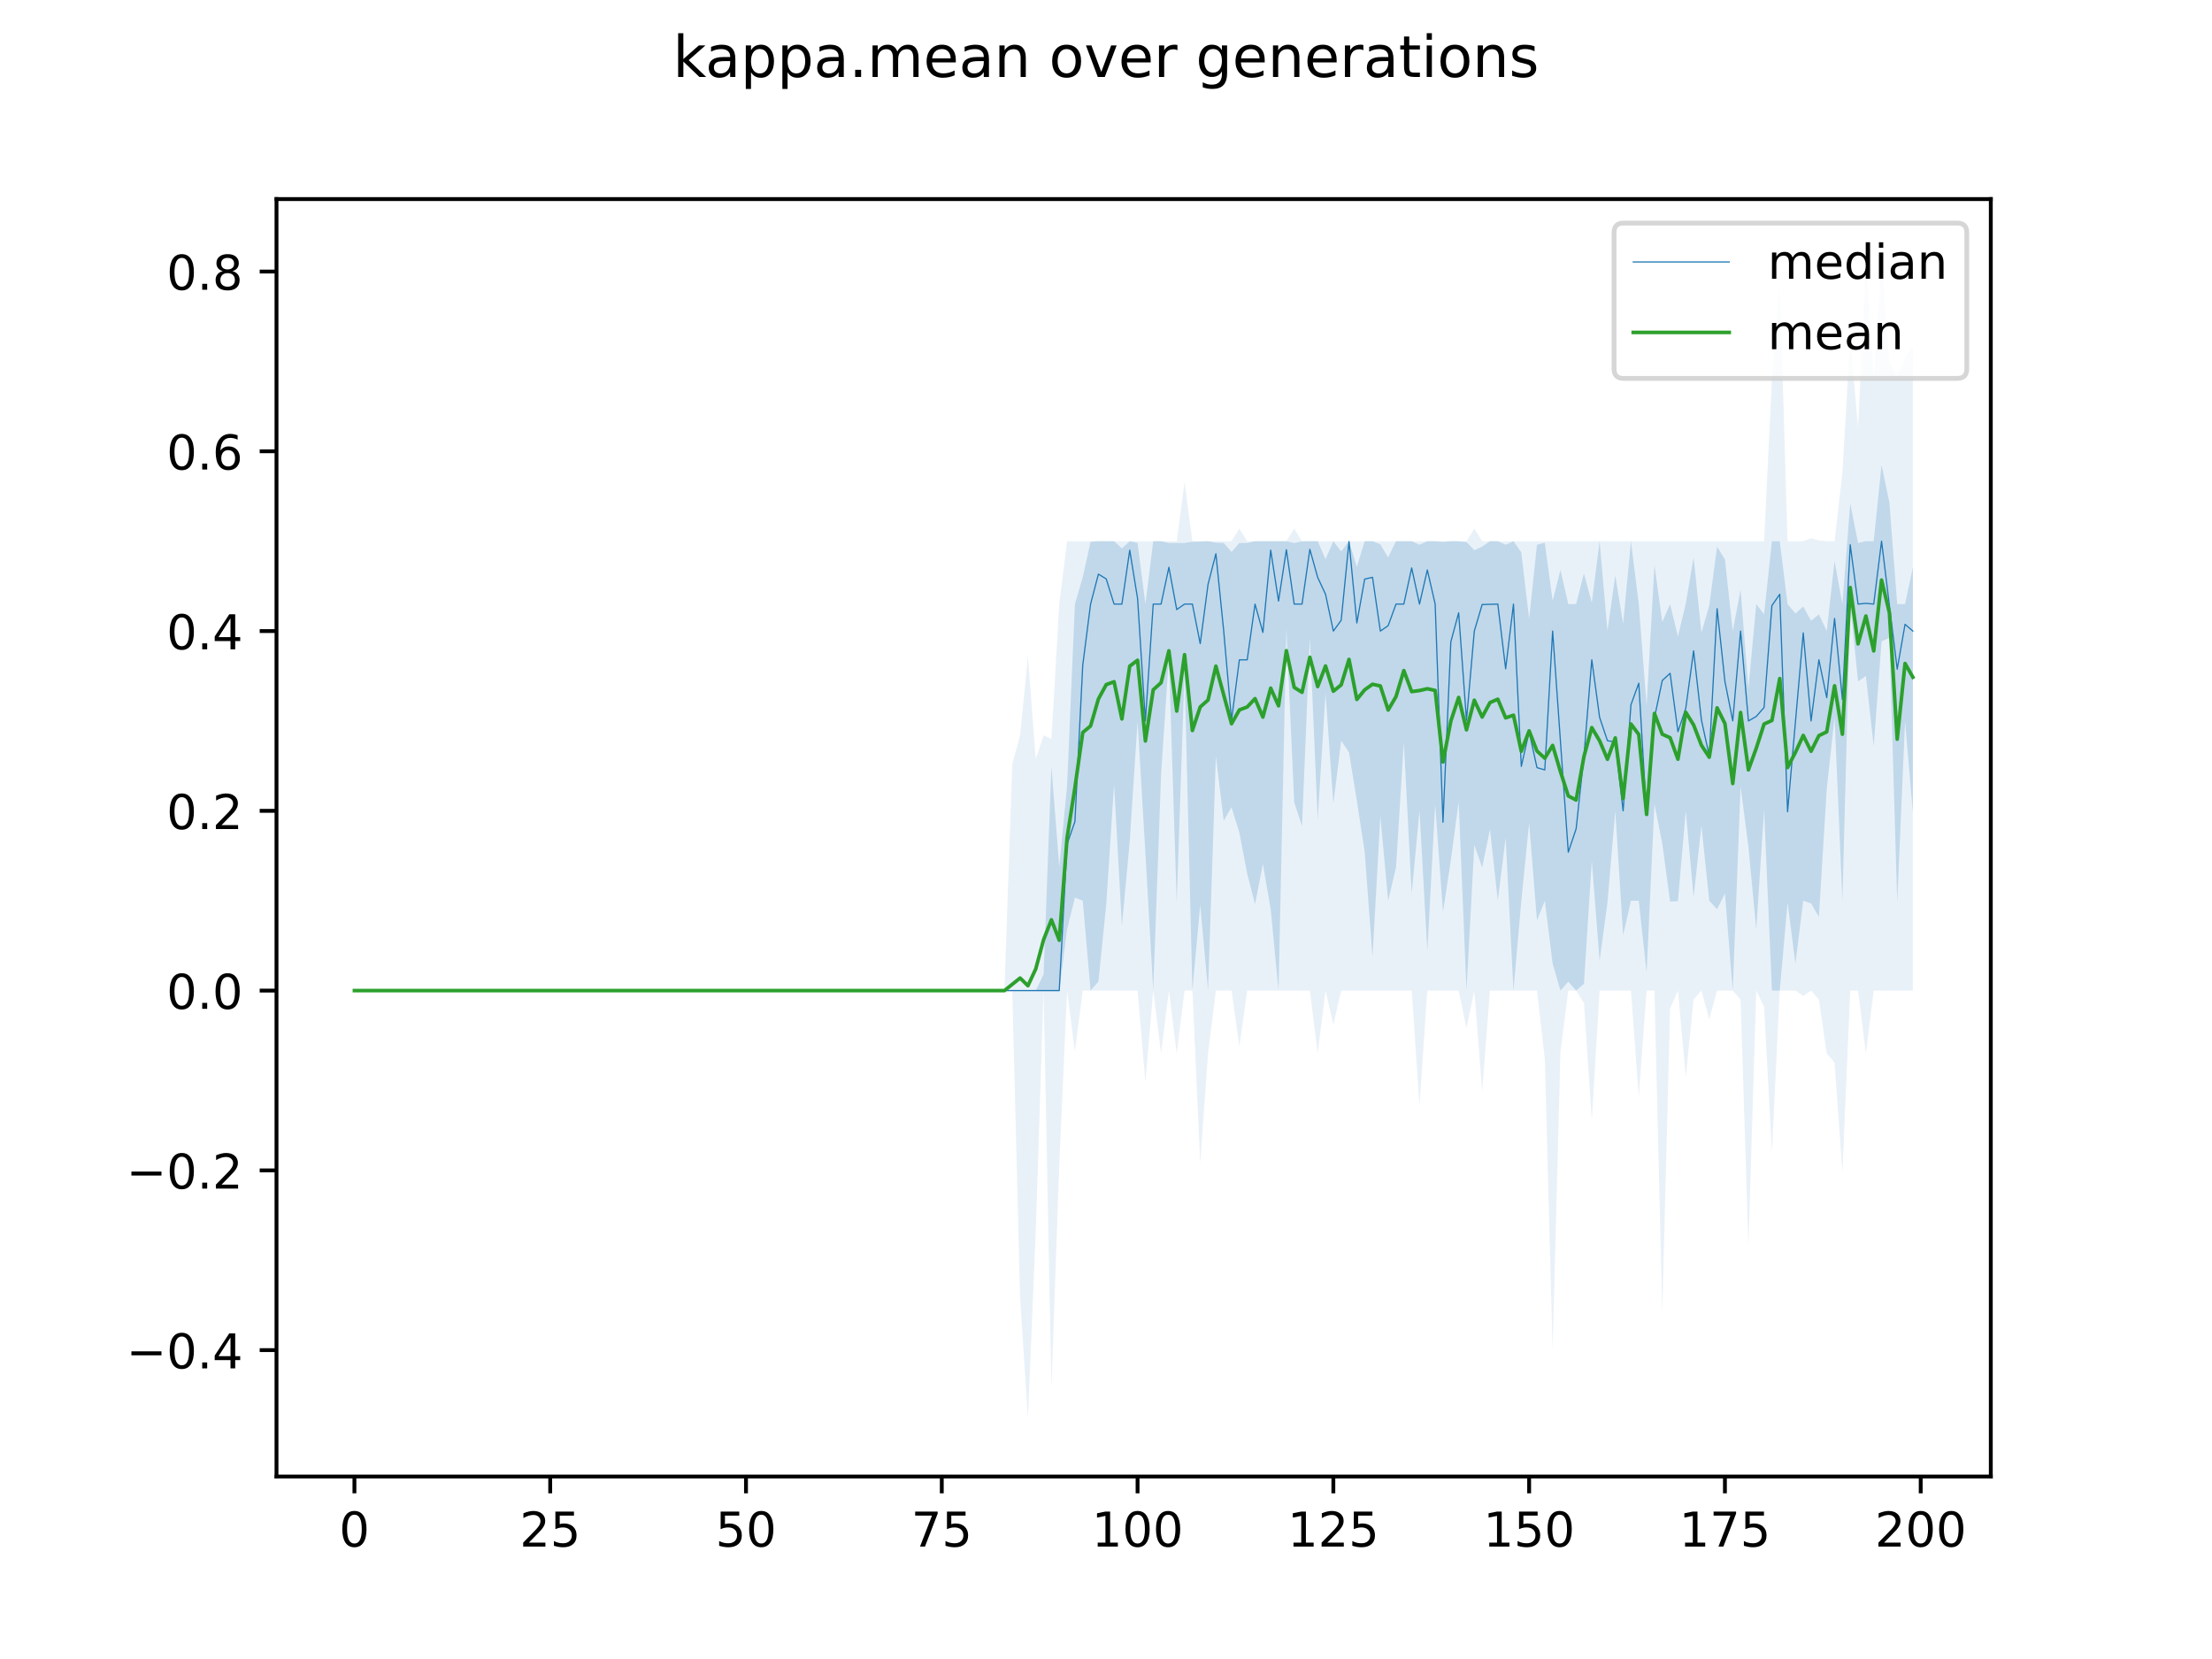 <?xml version="1.0" encoding="utf-8" standalone="no"?>
<!DOCTYPE svg PUBLIC "-//W3C//DTD SVG 1.1//EN"
  "http://www.w3.org/Graphics/SVG/1.1/DTD/svg11.dtd">
<!-- Created with matplotlib (https://matplotlib.org/) -->
<svg height="345.6pt" version="1.1" viewBox="0 0 460.8 345.6" width="460.8pt" xmlns="http://www.w3.org/2000/svg" xmlns:xlink="http://www.w3.org/1999/xlink">
 <defs>
  <style type="text/css">
*{stroke-linecap:butt;stroke-linejoin:round;}
  </style>
 </defs>
 <g id="figure_1">
  <g id="patch_1">
   <path d="M 0 345.6 
L 460.8 345.6 
L 460.8 0 
L 0 0 
z
" style="fill:#ffffff;"/>
  </g>
  <g id="axes_1">
   <g id="patch_2">
    <path d="M 57.6 307.584 
L 414.72 307.584 
L 414.72 41.472 
L 57.6 41.472 
z
" style="fill:#ffffff;"/>
   </g>
   <g id="PolyCollection_1">
    <path clip-path="url(#p53c1fc43e0)" d="M 73.833 206.36 
L 73.833 206.36 
L 75.464 206.36 
L 77.096 206.36 
L 78.727 206.36 
L 80.358 206.36 
L 81.99 206.36 
L 83.621 206.36 
L 85.253 206.36 
L 86.884 206.36 
L 88.516 206.36 
L 90.147 206.36 
L 91.778 206.36 
L 93.41 206.36 
L 95.041 206.36 
L 96.673 206.36 
L 98.304 206.36 
L 99.936 206.36 
L 101.567 206.36 
L 103.198 206.36 
L 104.83 206.36 
L 106.461 206.36 
L 108.093 206.36 
L 109.724 206.36 
L 111.356 206.36 
L 112.987 206.36 
L 114.618 206.36 
L 116.25 206.36 
L 117.881 206.36 
L 119.513 206.36 
L 121.144 206.36 
L 122.776 206.36 
L 124.407 206.36 
L 126.038 206.36 
L 127.67 206.36 
L 129.301 206.36 
L 130.933 206.36 
L 132.564 206.36 
L 134.196 206.36 
L 135.827 206.36 
L 137.458 206.36 
L 139.09 206.36 
L 140.721 206.36 
L 142.353 206.36 
L 143.984 206.36 
L 145.616 206.36 
L 147.247 206.36 
L 148.879 206.36 
L 150.51 206.36 
L 152.141 206.36 
L 153.773 206.36 
L 155.404 206.36 
L 157.036 206.36 
L 158.667 206.36 
L 160.299 206.36 
L 161.93 206.36 
L 163.561 206.36 
L 165.193 206.36 
L 166.824 206.36 
L 168.456 206.36 
L 170.087 206.36 
L 171.719 206.36 
L 173.35 206.36 
L 174.981 206.36 
L 176.613 206.36 
L 178.244 206.36 
L 179.876 206.36 
L 181.507 206.36 
L 183.139 206.36 
L 184.77 206.36 
L 186.401 206.36 
L 188.033 206.36 
L 189.664 206.36 
L 191.296 206.36 
L 192.927 206.36 
L 194.559 206.36 
L 196.19 206.36 
L 197.821 206.36 
L 199.453 206.36 
L 201.084 206.36 
L 202.716 206.36 
L 204.347 206.36 
L 205.979 206.36 
L 207.61 206.36 
L 209.241 206.36 
L 210.873 206.36 
L 212.504 206.36 
L 214.136 206.36 
L 215.767 206.36 
L 217.399 206.36 
L 219.03 206.36 
L 220.661 206.36 
L 222.293 193.627 
L 223.924 186.98 
L 225.556 187.635 
L 227.187 206.36 
L 228.819 204.487 
L 230.45 188.478 
L 232.081 163.387 
L 233.713 192.878 
L 235.344 175.277 
L 236.976 150.28 
L 238.607 177.711 
L 240.239 206.36 
L 241.87 161.421 
L 243.501 136.878 
L 245.133 188.01 
L 246.764 139.888 
L 248.396 206.36 
L 250.027 188.478 
L 251.659 206.36 
L 253.29 157.531 
L 254.921 170.97 
L 256.553 168.162 
L 258.184 173.498 
L 259.816 182.018 
L 261.447 188.384 
L 263.079 179.972 
L 264.71 189.414 
L 266.341 206.36 
L 267.973 130.9 
L 269.604 167.132 
L 271.236 172.094 
L 272.867 132.772 
L 274.499 170.783 
L 276.13 144.382 
L 277.761 167.413 
L 279.393 154.306 
L 281.024 156.736 
L 282.656 166.851 
L 284.287 177.43 
L 285.919 199.338 
L 287.55 170.034 
L 289.181 187.635 
L 290.813 180.707 
L 292.444 154.61 
L 294.076 186.137 
L 295.707 168.911 
L 297.339 198.121 
L 298.97 167.6 
L 300.601 189.976 
L 302.233 179.23 
L 303.864 167.062 
L 305.496 206.36 
L 307.127 176.026 
L 308.759 180.707 
L 310.39 172.773 
L 312.021 187.635 
L 313.653 174.528 
L 315.284 206.36 
L 316.916 187.729 
L 318.547 171.415 
L 320.179 191.755 
L 321.81 187.635 
L 323.441 200.742 
L 325.073 206.36 
L 326.704 204.487 
L 328.336 206.36 
L 329.967 204.955 
L 331.599 179.303 
L 333.23 200.181 
L 334.862 188.01 
L 336.493 168.911 
L 338.124 194.844 
L 339.756 187.635 
L 341.387 187.635 
L 343.019 202.615 
L 344.65 167.506 
L 346.282 175.745 
L 347.913 187.822 
L 349.544 187.729 
L 351.176 168.911 
L 352.807 186.886 
L 354.439 172 
L 356.07 187.635 
L 357.702 189.414 
L 359.333 186.137 
L 360.964 206.36 
L 362.596 163.829 
L 364.227 176.4 
L 365.859 193.627 
L 367.49 168.63 
L 369.122 206.36 
L 370.753 206.36 
L 372.384 188.01 
L 374.016 200.742 
L 375.647 187.635 
L 377.279 188.197 
L 378.91 191.006 
L 380.542 164.417 
L 382.173 149.437 
L 383.804 187.635 
L 385.436 125.844 
L 387.067 141.947 
L 388.699 140.824 
L 390.33 155.429 
L 391.962 133.615 
L 393.593 132.833 
L 395.224 188.01 
L 396.856 150.186 
L 398.487 169.285 
L 398.487 118.176 
L 398.487 118.176 
L 396.856 125.844 
L 395.224 125.844 
L 393.593 104.686 
L 391.962 96.826 
L 390.33 112.737 
L 388.699 112.737 
L 387.067 113.112 
L 385.436 104.873 
L 383.804 125.844 
L 382.173 116.857 
L 380.542 131.462 
L 378.91 127.978 
L 377.279 129.316 
L 375.647 126.358 
L 374.016 127.804 
L 372.384 125.844 
L 370.753 112.737 
L 369.122 112.737 
L 367.49 127.965 
L 365.859 125.844 
L 364.227 143.445 
L 362.596 122.848 
L 360.964 131.462 
L 359.333 116.542 
L 357.702 113.861 
L 356.07 126.125 
L 354.439 131.836 
L 352.807 116.108 
L 351.176 125.751 
L 349.544 132.585 
L 347.913 125.844 
L 346.282 129.589 
L 344.65 117.699 
L 343.019 147.003 
L 341.387 125.844 
L 339.756 112.737 
L 338.124 129.964 
L 336.493 119.853 
L 334.862 131.462 
L 333.23 112.737 
L 331.599 125.564 
L 329.967 119.425 
L 328.336 125.844 
L 326.704 125.844 
L 325.073 118.729 
L 323.441 125.189 
L 321.81 113.049 
L 320.179 113.486 
L 318.547 128.929 
L 316.916 115.078 
L 315.284 112.737 
L 313.653 113.486 
L 312.021 112.737 
L 310.39 112.737 
L 308.759 113.861 
L 307.127 114.61 
L 305.496 112.914 
L 303.864 112.751 
L 302.233 112.737 
L 300.601 112.886 
L 298.97 112.737 
L 297.339 112.737 
L 295.707 113.486 
L 294.076 112.737 
L 292.444 112.737 
L 290.813 112.737 
L 289.181 116.108 
L 287.55 113.393 
L 285.919 112.737 
L 284.287 112.737 
L 282.656 118.074 
L 281.024 112.737 
L 279.393 114.878 
L 277.761 112.737 
L 276.13 116.482 
L 274.499 112.737 
L 272.867 112.737 
L 271.236 112.755 
L 269.604 113.112 
L 267.973 112.737 
L 266.341 112.737 
L 264.71 112.737 
L 263.079 112.737 
L 261.447 112.737 
L 259.816 113.112 
L 258.184 113.112 
L 256.553 114.984 
L 254.921 113.112 
L 253.29 113.051 
L 251.659 112.737 
L 250.027 112.823 
L 248.396 112.85 
L 246.764 113.112 
L 245.133 113.112 
L 243.501 113.112 
L 241.87 112.737 
L 240.239 112.737 
L 238.607 125.844 
L 236.976 113.112 
L 235.344 112.737 
L 233.713 114.235 
L 232.081 112.737 
L 230.45 112.737 
L 228.819 112.737 
L 227.187 112.85 
L 225.556 120.227 
L 223.924 125.844 
L 222.293 163.668 
L 220.661 180.571 
L 219.03 159.614 
L 217.399 202.963 
L 215.767 206.36 
L 214.136 206.36 
L 212.504 206.36 
L 210.873 206.36 
L 209.241 206.36 
L 207.61 206.36 
L 205.979 206.36 
L 204.347 206.36 
L 202.716 206.36 
L 201.084 206.36 
L 199.453 206.36 
L 197.821 206.36 
L 196.19 206.36 
L 194.559 206.36 
L 192.927 206.36 
L 191.296 206.36 
L 189.664 206.36 
L 188.033 206.36 
L 186.401 206.36 
L 184.77 206.36 
L 183.139 206.36 
L 181.507 206.36 
L 179.876 206.36 
L 178.244 206.36 
L 176.613 206.36 
L 174.981 206.36 
L 173.35 206.36 
L 171.719 206.36 
L 170.087 206.36 
L 168.456 206.36 
L 166.824 206.36 
L 165.193 206.36 
L 163.561 206.36 
L 161.93 206.36 
L 160.299 206.36 
L 158.667 206.36 
L 157.036 206.36 
L 155.404 206.36 
L 153.773 206.36 
L 152.141 206.36 
L 150.51 206.36 
L 148.879 206.36 
L 147.247 206.36 
L 145.616 206.36 
L 143.984 206.36 
L 142.353 206.36 
L 140.721 206.36 
L 139.09 206.36 
L 137.458 206.36 
L 135.827 206.36 
L 134.196 206.36 
L 132.564 206.36 
L 130.933 206.36 
L 129.301 206.36 
L 127.67 206.36 
L 126.038 206.36 
L 124.407 206.36 
L 122.776 206.36 
L 121.144 206.36 
L 119.513 206.36 
L 117.881 206.36 
L 116.25 206.36 
L 114.618 206.36 
L 112.987 206.36 
L 111.356 206.36 
L 109.724 206.36 
L 108.093 206.36 
L 106.461 206.36 
L 104.83 206.36 
L 103.198 206.36 
L 101.567 206.36 
L 99.936 206.36 
L 98.304 206.36 
L 96.673 206.36 
L 95.041 206.36 
L 93.41 206.36 
L 91.778 206.36 
L 90.147 206.36 
L 88.516 206.36 
L 86.884 206.36 
L 85.253 206.36 
L 83.621 206.36 
L 81.99 206.36 
L 80.358 206.36 
L 78.727 206.36 
L 77.096 206.36 
L 75.464 206.36 
L 73.833 206.36 
z
" style="fill:#1f77b4;fill-opacity:0.2;"/>
   </g>
   <g id="PolyCollection_2">
    <path clip-path="url(#p53c1fc43e0)" d="M 73.833 206.36 
L 73.833 206.36 
L 75.464 206.36 
L 77.096 206.36 
L 78.727 206.36 
L 80.358 206.36 
L 81.99 206.36 
L 83.621 206.36 
L 85.253 206.36 
L 86.884 206.36 
L 88.516 206.36 
L 90.147 206.36 
L 91.778 206.36 
L 93.41 206.36 
L 95.041 206.36 
L 96.673 206.36 
L 98.304 206.36 
L 99.936 206.36 
L 101.567 206.36 
L 103.198 206.36 
L 104.83 206.36 
L 106.461 206.36 
L 108.093 206.36 
L 109.724 206.36 
L 111.356 206.36 
L 112.987 206.36 
L 114.618 206.36 
L 116.25 206.36 
L 117.881 206.36 
L 119.513 206.36 
L 121.144 206.36 
L 122.776 206.36 
L 124.407 206.36 
L 126.038 206.36 
L 127.67 206.36 
L 129.301 206.36 
L 130.933 206.36 
L 132.564 206.36 
L 134.196 206.36 
L 135.827 206.36 
L 137.458 206.36 
L 139.09 206.36 
L 140.721 206.36 
L 142.353 206.36 
L 143.984 206.36 
L 145.616 206.36 
L 147.247 206.36 
L 148.879 206.36 
L 150.51 206.36 
L 152.141 206.36 
L 153.773 206.36 
L 155.404 206.36 
L 157.036 206.36 
L 158.667 206.36 
L 160.299 206.36 
L 161.93 206.36 
L 163.561 206.36 
L 165.193 206.36 
L 166.824 206.36 
L 168.456 206.36 
L 170.087 206.36 
L 171.719 206.36 
L 173.35 206.36 
L 174.981 206.36 
L 176.613 206.36 
L 178.244 206.36 
L 179.876 206.36 
L 181.507 206.36 
L 183.139 206.36 
L 184.77 206.36 
L 186.401 206.36 
L 188.033 206.36 
L 189.664 206.36 
L 191.296 206.36 
L 192.927 206.36 
L 194.559 206.36 
L 196.19 206.36 
L 197.821 206.36 
L 199.453 206.36 
L 201.084 206.36 
L 202.716 206.36 
L 204.347 206.36 
L 205.979 206.36 
L 207.61 206.36 
L 209.241 206.36 
L 210.873 206.36 
L 212.504 270.397 
L 214.136 295.488 
L 215.767 256.541 
L 217.399 206.36 
L 219.03 289.122 
L 220.661 242.685 
L 222.293 206.36 
L 223.924 219.092 
L 225.556 206.36 
L 227.187 206.36 
L 228.819 206.36 
L 230.45 206.36 
L 232.081 206.36 
L 233.713 206.36 
L 235.344 206.36 
L 236.976 206.36 
L 238.607 225.459 
L 240.239 206.36 
L 241.87 219.467 
L 243.501 206.36 
L 245.133 219.467 
L 246.764 206.36 
L 248.396 206.36 
L 250.027 242.311 
L 251.659 219.467 
L 253.29 206.36 
L 254.921 206.36 
L 256.553 206.36 
L 258.184 217.969 
L 259.816 206.36 
L 261.447 206.36 
L 263.079 206.36 
L 264.71 206.36 
L 266.341 206.36 
L 267.973 206.36 
L 269.604 206.36 
L 271.236 206.36 
L 272.867 206.36 
L 274.499 219.467 
L 276.13 206.36 
L 277.761 213.475 
L 279.393 206.36 
L 281.024 206.36 
L 282.656 206.36 
L 284.287 206.36 
L 285.919 206.36 
L 287.55 206.36 
L 289.181 206.36 
L 290.813 206.36 
L 292.444 206.36 
L 294.076 206.36 
L 295.707 230.327 
L 297.339 206.36 
L 298.97 206.36 
L 300.601 206.36 
L 302.233 206.36 
L 303.864 206.36 
L 305.496 214.224 
L 307.127 206.36 
L 308.759 227.331 
L 310.39 206.36 
L 312.021 206.36 
L 313.653 206.36 
L 315.284 206.36 
L 316.916 206.36 
L 318.547 206.36 
L 320.179 206.36 
L 321.81 220.59 
L 323.441 281.257 
L 325.073 219.092 
L 326.704 206.36 
L 328.336 206.36 
L 329.967 208.981 
L 331.599 233.323 
L 333.23 206.36 
L 334.862 206.36 
L 336.493 206.36 
L 338.124 206.36 
L 339.756 206.36 
L 341.387 228.454 
L 343.019 206.36 
L 344.65 206.36 
L 346.282 273.393 
L 347.913 210.104 
L 349.544 206.36 
L 351.176 224.335 
L 352.807 208.232 
L 354.439 206.36 
L 356.07 212.351 
L 357.702 206.36 
L 359.333 206.36 
L 360.964 206.36 
L 362.596 208.232 
L 364.227 259.537 
L 365.859 206.36 
L 367.49 209.73 
L 369.122 240.064 
L 370.753 206.36 
L 372.384 206.36 
L 374.016 206.36 
L 375.647 207.483 
L 377.279 206.36 
L 378.91 208.232 
L 380.542 219.467 
L 382.173 221.339 
L 383.804 244.183 
L 385.436 206.36 
L 387.067 206.36 
L 388.699 219.467 
L 390.33 206.36 
L 391.962 206.36 
L 393.593 206.36 
L 395.224 206.36 
L 396.856 206.36 
L 398.487 206.36 
L 398.487 72.049 
L 398.487 72.049 
L 396.856 74.539 
L 395.224 78.369 
L 393.593 75.574 
L 391.962 53.568 
L 390.33 78.587 
L 388.699 55.066 
L 387.067 89.088 
L 385.436 70.42 
L 383.804 98.507 
L 382.173 112.737 
L 380.542 112.737 
L 378.91 112.577 
L 377.279 112.138 
L 375.647 112.737 
L 374.016 112.737 
L 372.384 112.737 
L 370.753 58.811 
L 369.122 79.033 
L 367.49 112.737 
L 365.859 112.737 
L 364.227 112.737 
L 362.596 112.737 
L 360.964 112.737 
L 359.333 112.737 
L 357.702 112.737 
L 356.07 112.737 
L 354.439 112.737 
L 352.807 112.737 
L 351.176 112.737 
L 349.544 112.737 
L 347.913 112.737 
L 346.282 112.737 
L 344.65 112.737 
L 343.019 112.737 
L 341.387 112.737 
L 339.756 112.737 
L 338.124 112.737 
L 336.493 112.737 
L 334.862 112.737 
L 333.23 112.737 
L 331.599 112.737 
L 329.967 112.737 
L 328.336 112.737 
L 326.704 112.737 
L 325.073 112.737 
L 323.441 112.737 
L 321.81 112.737 
L 320.179 112.737 
L 318.547 112.737 
L 316.916 112.737 
L 315.284 112.737 
L 313.653 112.737 
L 312.021 112.737 
L 310.39 112.737 
L 308.759 112.737 
L 307.127 110.116 
L 305.496 112.737 
L 303.864 112.737 
L 302.233 112.737 
L 300.601 112.737 
L 298.97 112.737 
L 297.339 112.737 
L 295.707 112.737 
L 294.076 112.737 
L 292.444 112.737 
L 290.813 112.737 
L 289.181 112.737 
L 287.55 112.737 
L 285.919 112.737 
L 284.287 112.737 
L 282.656 112.737 
L 281.024 112.737 
L 279.393 112.737 
L 277.761 112.737 
L 276.13 112.737 
L 274.499 112.737 
L 272.867 112.737 
L 271.236 112.737 
L 269.604 110.116 
L 267.973 112.737 
L 266.341 112.737 
L 264.71 112.737 
L 263.079 112.737 
L 261.447 112.737 
L 259.816 112.737 
L 258.184 110.116 
L 256.553 112.737 
L 254.921 112.737 
L 253.29 112.737 
L 251.659 112.737 
L 250.027 112.737 
L 248.396 112.737 
L 246.764 100.379 
L 245.133 112.737 
L 243.501 112.737 
L 241.87 112.737 
L 240.239 112.737 
L 238.607 112.737 
L 236.976 112.737 
L 235.344 112.737 
L 233.713 112.737 
L 232.081 112.737 
L 230.45 112.737 
L 228.819 112.737 
L 227.187 112.737 
L 225.556 112.737 
L 223.924 112.737 
L 222.293 112.737 
L 220.661 125.844 
L 219.03 153.931 
L 217.399 153.182 
L 215.767 158.125 
L 214.136 136.705 
L 212.504 153.182 
L 210.873 159.136 
L 209.241 206.36 
L 207.61 206.36 
L 205.979 206.36 
L 204.347 206.36 
L 202.716 206.36 
L 201.084 206.36 
L 199.453 206.36 
L 197.821 206.36 
L 196.19 206.36 
L 194.559 206.36 
L 192.927 206.36 
L 191.296 206.36 
L 189.664 206.36 
L 188.033 206.36 
L 186.401 206.36 
L 184.77 206.36 
L 183.139 206.36 
L 181.507 206.36 
L 179.876 206.36 
L 178.244 206.36 
L 176.613 206.36 
L 174.981 206.36 
L 173.35 206.36 
L 171.719 206.36 
L 170.087 206.36 
L 168.456 206.36 
L 166.824 206.36 
L 165.193 206.36 
L 163.561 206.36 
L 161.93 206.36 
L 160.299 206.36 
L 158.667 206.36 
L 157.036 206.36 
L 155.404 206.36 
L 153.773 206.36 
L 152.141 206.36 
L 150.51 206.36 
L 148.879 206.36 
L 147.247 206.36 
L 145.616 206.36 
L 143.984 206.36 
L 142.353 206.36 
L 140.721 206.36 
L 139.09 206.36 
L 137.458 206.36 
L 135.827 206.36 
L 134.196 206.36 
L 132.564 206.36 
L 130.933 206.36 
L 129.301 206.36 
L 127.67 206.36 
L 126.038 206.36 
L 124.407 206.36 
L 122.776 206.36 
L 121.144 206.36 
L 119.513 206.36 
L 117.881 206.36 
L 116.25 206.36 
L 114.618 206.36 
L 112.987 206.36 
L 111.356 206.36 
L 109.724 206.36 
L 108.093 206.36 
L 106.461 206.36 
L 104.83 206.36 
L 103.198 206.36 
L 101.567 206.36 
L 99.936 206.36 
L 98.304 206.36 
L 96.673 206.36 
L 95.041 206.36 
L 93.41 206.36 
L 91.778 206.36 
L 90.147 206.36 
L 88.516 206.36 
L 86.884 206.36 
L 85.253 206.36 
L 83.621 206.36 
L 81.99 206.36 
L 80.358 206.36 
L 78.727 206.36 
L 77.096 206.36 
L 75.464 206.36 
L 73.833 206.36 
z
" style="fill:#1f77b4;fill-opacity:0.1;"/>
   </g>
   <g id="matplotlib.axis_1">
    <g id="xtick_1">
     <g id="line2d_1">
      <defs>
       <path d="M 0 0 
L 0 3.5 
" id="mb228e900cd" style="stroke:#000000;stroke-width:0.8;"/>
      </defs>
      <g>
       <use style="stroke:#000000;stroke-width:0.8;" x="73.833" xlink:href="#mb228e900cd" y="307.584"/>
      </g>
     </g>
     <g id="text_1">
      <!-- 0 -->
      <defs>
       <path d="M 31.781 66.406 
Q 24.172 66.406 20.328 58.906 
Q 16.5 51.422 16.5 36.375 
Q 16.5 21.391 20.328 13.891 
Q 24.172 6.391 31.781 6.391 
Q 39.453 6.391 43.281 13.891 
Q 47.125 21.391 47.125 36.375 
Q 47.125 51.422 43.281 58.906 
Q 39.453 66.406 31.781 66.406 
z
M 31.781 74.219 
Q 44.047 74.219 50.516 64.516 
Q 56.984 54.828 56.984 36.375 
Q 56.984 17.969 50.516 8.266 
Q 44.047 -1.422 31.781 -1.422 
Q 19.531 -1.422 13.062 8.266 
Q 6.594 17.969 6.594 36.375 
Q 6.594 54.828 13.062 64.516 
Q 19.531 74.219 31.781 74.219 
z
" id="DejaVuSans-48"/>
      </defs>
      <g transform="translate(70.651 322.182)scale(0.1 -0.1)">
       <use xlink:href="#DejaVuSans-48"/>
      </g>
     </g>
    </g>
    <g id="xtick_2">
     <g id="line2d_2">
      <g>
       <use style="stroke:#000000;stroke-width:0.8;" x="114.618" xlink:href="#mb228e900cd" y="307.584"/>
      </g>
     </g>
     <g id="text_2">
      <!-- 25 -->
      <defs>
       <path d="M 19.188 8.297 
L 53.609 8.297 
L 53.609 0 
L 7.328 0 
L 7.328 8.297 
Q 12.938 14.109 22.625 23.891 
Q 32.328 33.688 34.812 36.531 
Q 39.547 41.844 41.422 45.531 
Q 43.312 49.219 43.312 52.781 
Q 43.312 58.594 39.234 62.25 
Q 35.156 65.922 28.609 65.922 
Q 23.969 65.922 18.812 64.312 
Q 13.672 62.703 7.812 59.422 
L 7.812 69.391 
Q 13.766 71.781 18.938 73 
Q 24.125 74.219 28.422 74.219 
Q 39.75 74.219 46.484 68.547 
Q 53.219 62.891 53.219 53.422 
Q 53.219 48.922 51.531 44.891 
Q 49.859 40.875 45.406 35.406 
Q 44.188 33.984 37.641 27.219 
Q 31.109 20.453 19.188 8.297 
z
" id="DejaVuSans-50"/>
       <path d="M 10.797 72.906 
L 49.516 72.906 
L 49.516 64.594 
L 19.828 64.594 
L 19.828 46.734 
Q 21.969 47.469 24.109 47.828 
Q 26.266 48.188 28.422 48.188 
Q 40.625 48.188 47.75 41.5 
Q 54.891 34.812 54.891 23.391 
Q 54.891 11.625 47.562 5.094 
Q 40.234 -1.422 26.906 -1.422 
Q 22.312 -1.422 17.547 -0.641 
Q 12.797 0.141 7.719 1.703 
L 7.719 11.625 
Q 12.109 9.234 16.797 8.062 
Q 21.484 6.891 26.703 6.891 
Q 35.156 6.891 40.078 11.328 
Q 45.016 15.766 45.016 23.391 
Q 45.016 31 40.078 35.438 
Q 35.156 39.891 26.703 39.891 
Q 22.75 39.891 18.812 39.016 
Q 14.891 38.141 10.797 36.281 
z
" id="DejaVuSans-53"/>
      </defs>
      <g transform="translate(108.256 322.182)scale(0.1 -0.1)">
       <use xlink:href="#DejaVuSans-50"/>
       <use x="63.623" xlink:href="#DejaVuSans-53"/>
      </g>
     </g>
    </g>
    <g id="xtick_3">
     <g id="line2d_3">
      <g>
       <use style="stroke:#000000;stroke-width:0.8;" x="155.404" xlink:href="#mb228e900cd" y="307.584"/>
      </g>
     </g>
     <g id="text_3">
      <!-- 50 -->
      <g transform="translate(149.042 322.182)scale(0.1 -0.1)">
       <use xlink:href="#DejaVuSans-53"/>
       <use x="63.623" xlink:href="#DejaVuSans-48"/>
      </g>
     </g>
    </g>
    <g id="xtick_4">
     <g id="line2d_4">
      <g>
       <use style="stroke:#000000;stroke-width:0.8;" x="196.19" xlink:href="#mb228e900cd" y="307.584"/>
      </g>
     </g>
     <g id="text_4">
      <!-- 75 -->
      <defs>
       <path d="M 8.203 72.906 
L 55.078 72.906 
L 55.078 68.703 
L 28.609 0 
L 18.312 0 
L 43.219 64.594 
L 8.203 64.594 
z
" id="DejaVuSans-55"/>
      </defs>
      <g transform="translate(189.827 322.182)scale(0.1 -0.1)">
       <use xlink:href="#DejaVuSans-55"/>
       <use x="63.623" xlink:href="#DejaVuSans-53"/>
      </g>
     </g>
    </g>
    <g id="xtick_5">
     <g id="line2d_5">
      <g>
       <use style="stroke:#000000;stroke-width:0.8;" x="236.976" xlink:href="#mb228e900cd" y="307.584"/>
      </g>
     </g>
     <g id="text_5">
      <!-- 100 -->
      <defs>
       <path d="M 12.406 8.297 
L 28.516 8.297 
L 28.516 63.922 
L 10.984 60.406 
L 10.984 69.391 
L 28.422 72.906 
L 38.281 72.906 
L 38.281 8.297 
L 54.391 8.297 
L 54.391 0 
L 12.406 0 
z
" id="DejaVuSans-49"/>
      </defs>
      <g transform="translate(227.432 322.182)scale(0.1 -0.1)">
       <use xlink:href="#DejaVuSans-49"/>
       <use x="63.623" xlink:href="#DejaVuSans-48"/>
       <use x="127.246" xlink:href="#DejaVuSans-48"/>
      </g>
     </g>
    </g>
    <g id="xtick_6">
     <g id="line2d_6">
      <g>
       <use style="stroke:#000000;stroke-width:0.8;" x="277.761" xlink:href="#mb228e900cd" y="307.584"/>
      </g>
     </g>
     <g id="text_6">
      <!-- 125 -->
      <g transform="translate(268.218 322.182)scale(0.1 -0.1)">
       <use xlink:href="#DejaVuSans-49"/>
       <use x="63.623" xlink:href="#DejaVuSans-50"/>
       <use x="127.246" xlink:href="#DejaVuSans-53"/>
      </g>
     </g>
    </g>
    <g id="xtick_7">
     <g id="line2d_7">
      <g>
       <use style="stroke:#000000;stroke-width:0.8;" x="318.547" xlink:href="#mb228e900cd" y="307.584"/>
      </g>
     </g>
     <g id="text_7">
      <!-- 150 -->
      <g transform="translate(309.003 322.182)scale(0.1 -0.1)">
       <use xlink:href="#DejaVuSans-49"/>
       <use x="63.623" xlink:href="#DejaVuSans-53"/>
       <use x="127.246" xlink:href="#DejaVuSans-48"/>
      </g>
     </g>
    </g>
    <g id="xtick_8">
     <g id="line2d_8">
      <g>
       <use style="stroke:#000000;stroke-width:0.8;" x="359.333" xlink:href="#mb228e900cd" y="307.584"/>
      </g>
     </g>
     <g id="text_8">
      <!-- 175 -->
      <g transform="translate(349.789 322.182)scale(0.1 -0.1)">
       <use xlink:href="#DejaVuSans-49"/>
       <use x="63.623" xlink:href="#DejaVuSans-55"/>
       <use x="127.246" xlink:href="#DejaVuSans-53"/>
      </g>
     </g>
    </g>
    <g id="xtick_9">
     <g id="line2d_9">
      <g>
       <use style="stroke:#000000;stroke-width:0.8;" x="400.119" xlink:href="#mb228e900cd" y="307.584"/>
      </g>
     </g>
     <g id="text_9">
      <!-- 200 -->
      <g transform="translate(390.575 322.182)scale(0.1 -0.1)">
       <use xlink:href="#DejaVuSans-50"/>
       <use x="63.623" xlink:href="#DejaVuSans-48"/>
       <use x="127.246" xlink:href="#DejaVuSans-48"/>
      </g>
     </g>
    </g>
   </g>
   <g id="matplotlib.axis_2">
    <g id="ytick_1">
     <g id="line2d_10">
      <defs>
       <path d="M 0 0 
L -3.5 0 
" id="mdee700c5fe" style="stroke:#000000;stroke-width:0.8;"/>
      </defs>
      <g>
       <use style="stroke:#000000;stroke-width:0.8;" x="57.6" xlink:href="#mdee700c5fe" y="281.257"/>
      </g>
     </g>
     <g id="text_10">
      <!-- −0.4 -->
      <defs>
       <path d="M 10.594 35.5 
L 73.188 35.5 
L 73.188 27.203 
L 10.594 27.203 
z
" id="DejaVuSans-8722"/>
       <path d="M 10.688 12.406 
L 21 12.406 
L 21 0 
L 10.688 0 
z
" id="DejaVuSans-46"/>
       <path d="M 37.797 64.312 
L 12.891 25.391 
L 37.797 25.391 
z
M 35.203 72.906 
L 47.609 72.906 
L 47.609 25.391 
L 58.016 25.391 
L 58.016 17.188 
L 47.609 17.188 
L 47.609 0 
L 37.797 0 
L 37.797 17.188 
L 4.891 17.188 
L 4.891 26.703 
z
" id="DejaVuSans-52"/>
      </defs>
      <g transform="translate(26.317 285.057)scale(0.1 -0.1)">
       <use xlink:href="#DejaVuSans-8722"/>
       <use x="83.789" xlink:href="#DejaVuSans-48"/>
       <use x="147.412" xlink:href="#DejaVuSans-46"/>
       <use x="179.199" xlink:href="#DejaVuSans-52"/>
      </g>
     </g>
    </g>
    <g id="ytick_2">
     <g id="line2d_11">
      <g>
       <use style="stroke:#000000;stroke-width:0.8;" x="57.6" xlink:href="#mdee700c5fe" y="243.808"/>
      </g>
     </g>
     <g id="text_11">
      <!-- −0.2 -->
      <g transform="translate(26.317 247.608)scale(0.1 -0.1)">
       <use xlink:href="#DejaVuSans-8722"/>
       <use x="83.789" xlink:href="#DejaVuSans-48"/>
       <use x="147.412" xlink:href="#DejaVuSans-46"/>
       <use x="179.199" xlink:href="#DejaVuSans-50"/>
      </g>
     </g>
    </g>
    <g id="ytick_3">
     <g id="line2d_12">
      <g>
       <use style="stroke:#000000;stroke-width:0.8;" x="57.6" xlink:href="#mdee700c5fe" y="206.36"/>
      </g>
     </g>
     <g id="text_12">
      <!-- 0.0 -->
      <g transform="translate(34.697 210.159)scale(0.1 -0.1)">
       <use xlink:href="#DejaVuSans-48"/>
       <use x="63.623" xlink:href="#DejaVuSans-46"/>
       <use x="95.41" xlink:href="#DejaVuSans-48"/>
      </g>
     </g>
    </g>
    <g id="ytick_4">
     <g id="line2d_13">
      <g>
       <use style="stroke:#000000;stroke-width:0.8;" x="57.6" xlink:href="#mdee700c5fe" y="168.911"/>
      </g>
     </g>
     <g id="text_13">
      <!-- 0.2 -->
      <g transform="translate(34.697 172.71)scale(0.1 -0.1)">
       <use xlink:href="#DejaVuSans-48"/>
       <use x="63.623" xlink:href="#DejaVuSans-46"/>
       <use x="95.41" xlink:href="#DejaVuSans-50"/>
      </g>
     </g>
    </g>
    <g id="ytick_5">
     <g id="line2d_14">
      <g>
       <use style="stroke:#000000;stroke-width:0.8;" x="57.6" xlink:href="#mdee700c5fe" y="131.462"/>
      </g>
     </g>
     <g id="text_14">
      <!-- 0.4 -->
      <g transform="translate(34.697 135.261)scale(0.1 -0.1)">
       <use xlink:href="#DejaVuSans-48"/>
       <use x="63.623" xlink:href="#DejaVuSans-46"/>
       <use x="95.41" xlink:href="#DejaVuSans-52"/>
      </g>
     </g>
    </g>
    <g id="ytick_6">
     <g id="line2d_15">
      <g>
       <use style="stroke:#000000;stroke-width:0.8;" x="57.6" xlink:href="#mdee700c5fe" y="94.013"/>
      </g>
     </g>
     <g id="text_15">
      <!-- 0.6 -->
      <defs>
       <path d="M 33.016 40.375 
Q 26.375 40.375 22.484 35.828 
Q 18.609 31.297 18.609 23.391 
Q 18.609 15.531 22.484 10.953 
Q 26.375 6.391 33.016 6.391 
Q 39.656 6.391 43.531 10.953 
Q 47.406 15.531 47.406 23.391 
Q 47.406 31.297 43.531 35.828 
Q 39.656 40.375 33.016 40.375 
z
M 52.594 71.297 
L 52.594 62.312 
Q 48.875 64.062 45.094 64.984 
Q 41.312 65.922 37.594 65.922 
Q 27.828 65.922 22.672 59.328 
Q 17.531 52.734 16.797 39.406 
Q 19.672 43.656 24.016 45.922 
Q 28.375 48.188 33.594 48.188 
Q 44.578 48.188 50.953 41.516 
Q 57.328 34.859 57.328 23.391 
Q 57.328 12.156 50.688 5.359 
Q 44.047 -1.422 33.016 -1.422 
Q 20.359 -1.422 13.672 8.266 
Q 6.984 17.969 6.984 36.375 
Q 6.984 53.656 15.188 63.938 
Q 23.391 74.219 37.203 74.219 
Q 40.922 74.219 44.703 73.484 
Q 48.484 72.75 52.594 71.297 
z
" id="DejaVuSans-54"/>
      </defs>
      <g transform="translate(34.697 97.812)scale(0.1 -0.1)">
       <use xlink:href="#DejaVuSans-48"/>
       <use x="63.623" xlink:href="#DejaVuSans-46"/>
       <use x="95.41" xlink:href="#DejaVuSans-54"/>
      </g>
     </g>
    </g>
    <g id="ytick_7">
     <g id="line2d_16">
      <g>
       <use style="stroke:#000000;stroke-width:0.8;" x="57.6" xlink:href="#mdee700c5fe" y="56.564"/>
      </g>
     </g>
     <g id="text_16">
      <!-- 0.8 -->
      <defs>
       <path d="M 31.781 34.625 
Q 24.75 34.625 20.719 30.859 
Q 16.703 27.094 16.703 20.516 
Q 16.703 13.922 20.719 10.156 
Q 24.75 6.391 31.781 6.391 
Q 38.812 6.391 42.859 10.172 
Q 46.922 13.969 46.922 20.516 
Q 46.922 27.094 42.891 30.859 
Q 38.875 34.625 31.781 34.625 
z
M 21.922 38.812 
Q 15.578 40.375 12.031 44.719 
Q 8.5 49.078 8.5 55.328 
Q 8.5 64.062 14.719 69.141 
Q 20.953 74.219 31.781 74.219 
Q 42.672 74.219 48.875 69.141 
Q 55.078 64.062 55.078 55.328 
Q 55.078 49.078 51.531 44.719 
Q 48 40.375 41.703 38.812 
Q 48.828 37.156 52.797 32.312 
Q 56.781 27.484 56.781 20.516 
Q 56.781 9.906 50.312 4.234 
Q 43.844 -1.422 31.781 -1.422 
Q 19.734 -1.422 13.25 4.234 
Q 6.781 9.906 6.781 20.516 
Q 6.781 27.484 10.781 32.312 
Q 14.797 37.156 21.922 38.812 
z
M 18.312 54.391 
Q 18.312 48.734 21.844 45.562 
Q 25.391 42.391 31.781 42.391 
Q 38.141 42.391 41.719 45.562 
Q 45.312 48.734 45.312 54.391 
Q 45.312 60.062 41.719 63.234 
Q 38.141 66.406 31.781 66.406 
Q 25.391 66.406 21.844 63.234 
Q 18.312 60.062 18.312 54.391 
z
" id="DejaVuSans-56"/>
      </defs>
      <g transform="translate(34.697 60.363)scale(0.1 -0.1)">
       <use xlink:href="#DejaVuSans-48"/>
       <use x="63.623" xlink:href="#DejaVuSans-46"/>
       <use x="95.41" xlink:href="#DejaVuSans-56"/>
      </g>
     </g>
    </g>
   </g>
   <g id="line2d_17">
    <path clip-path="url(#p53c1fc43e0)" d="M 73.833 206.36 
L 220.661 206.36 
L 222.293 175.839 
L 223.924 171.158 
L 225.556 138.577 
L 227.187 125.844 
L 228.819 119.603 
L 230.45 120.602 
L 232.081 125.844 
L 233.713 125.844 
L 235.344 114.61 
L 236.976 124.68 
L 238.607 150.186 
L 240.239 125.844 
L 241.87 125.844 
L 243.501 118.167 
L 245.133 126.987 
L 246.764 125.844 
L 248.396 125.844 
L 250.027 134.083 
L 251.659 121.725 
L 253.29 115.359 
L 254.921 131.462 
L 256.553 149.999 
L 258.184 137.454 
L 259.816 137.454 
L 261.447 125.844 
L 263.079 131.74 
L 264.71 114.61 
L 266.341 125.22 
L 267.973 114.507 
L 269.604 125.844 
L 271.236 125.844 
L 272.867 114.434 
L 274.499 120.291 
L 276.13 123.785 
L 277.761 131.462 
L 279.393 129.215 
L 281.024 112.822 
L 282.656 129.777 
L 284.287 120.639 
L 285.919 120.263 
L 287.55 131.462 
L 289.181 130.338 
L 290.813 125.844 
L 292.444 125.844 
L 294.076 118.31 
L 295.707 125.844 
L 297.339 118.729 
L 298.97 125.844 
L 300.601 171.282 
L 302.233 133.709 
L 303.864 127.662 
L 305.496 150.052 
L 307.127 131.462 
L 308.759 125.938 
L 312.021 125.844 
L 313.653 139.326 
L 315.284 125.844 
L 316.916 159.661 
L 318.547 152.433 
L 320.179 159.914 
L 321.81 160.379 
L 323.441 131.462 
L 326.704 177.524 
L 328.336 172.656 
L 329.967 157.489 
L 331.599 137.454 
L 333.23 149.455 
L 334.862 154.306 
L 336.493 154.568 
L 338.124 168.911 
L 339.756 146.816 
L 341.387 142.322 
L 343.019 169.847 
L 344.65 149.551 
L 346.282 141.76 
L 347.913 140.262 
L 349.544 152.433 
L 351.176 147.565 
L 352.807 135.581 
L 354.439 149.999 
L 356.07 157.489 
L 357.702 126.8 
L 359.333 141.947 
L 360.964 150.186 
L 362.596 131.462 
L 364.227 150.186 
L 365.859 149.25 
L 367.49 147.378 
L 369.122 126.147 
L 370.753 123.802 
L 372.384 169.098 
L 375.647 131.836 
L 377.279 150.186 
L 378.91 137.454 
L 380.542 145.343 
L 382.173 128.84 
L 383.804 145.716 
L 385.436 113.486 
L 387.067 125.844 
L 388.699 125.685 
L 390.33 125.844 
L 391.962 112.737 
L 395.224 139.406 
L 396.856 130.057 
L 398.487 131.462 
L 398.487 131.462 
" style="fill:none;stroke:#1f77b4;stroke-linecap:square;stroke-width:0.25;"/>
   </g>
   <g id="line2d_18">
    <path clip-path="url(#p53c1fc43e0)" d="M 73.833 206.36 
L 209.241 206.36 
L 212.504 203.742 
L 214.136 205.346 
L 215.767 201.841 
L 217.399 195.752 
L 219.03 191.616 
L 220.661 195.864 
L 222.293 174.537 
L 223.924 164.101 
L 225.556 152.589 
L 227.187 151.232 
L 228.819 145.61 
L 230.45 142.615 
L 232.081 142.019 
L 233.713 149.769 
L 235.344 138.768 
L 236.976 137.544 
L 238.607 154.358 
L 240.239 143.696 
L 241.87 142.223 
L 243.501 135.574 
L 245.133 148.13 
L 246.764 136.381 
L 248.396 152.175 
L 250.027 147.273 
L 251.659 145.824 
L 253.29 138.773 
L 256.553 150.764 
L 258.184 147.89 
L 259.816 147.274 
L 261.447 145.539 
L 263.079 149.381 
L 264.71 143.35 
L 266.341 147.038 
L 267.973 135.551 
L 269.604 143.195 
L 271.236 144.222 
L 272.867 136.914 
L 274.499 143.019 
L 276.13 138.734 
L 277.761 143.993 
L 279.393 142.674 
L 281.024 137.365 
L 282.656 145.706 
L 284.287 143.705 
L 285.919 142.541 
L 287.55 142.892 
L 289.181 147.912 
L 290.813 145.112 
L 292.444 139.69 
L 294.076 144.073 
L 295.707 143.854 
L 297.339 143.473 
L 298.97 143.834 
L 300.601 158.747 
L 302.233 150.222 
L 303.864 145.291 
L 305.496 152.038 
L 307.127 145.864 
L 308.759 149.373 
L 310.39 146.358 
L 312.021 145.658 
L 313.653 149.542 
L 315.284 148.989 
L 316.916 156.499 
L 318.547 152.251 
L 320.179 156.452 
L 321.81 157.946 
L 323.441 155.279 
L 325.073 160.754 
L 326.704 165.809 
L 328.336 166.666 
L 329.967 157.593 
L 331.599 151.573 
L 333.23 154.33 
L 334.862 158.171 
L 336.493 153.721 
L 338.124 166.358 
L 339.756 150.822 
L 341.387 153.01 
L 343.019 169.655 
L 344.65 148.629 
L 346.282 152.951 
L 347.913 153.683 
L 349.544 158.15 
L 351.176 148.379 
L 352.807 151.021 
L 354.439 155.249 
L 356.07 157.739 
L 357.702 147.461 
L 359.333 150.723 
L 360.964 163.222 
L 362.596 148.425 
L 364.227 160.38 
L 365.859 155.878 
L 367.49 150.826 
L 369.122 150.091 
L 370.753 141.358 
L 372.384 159.899 
L 374.016 156.736 
L 375.647 153.2 
L 377.279 156.505 
L 378.91 153.244 
L 380.542 152.457 
L 382.173 142.869 
L 383.804 152.951 
L 385.436 122.395 
L 387.067 134.13 
L 388.699 128.333 
L 390.33 135.596 
L 391.962 120.84 
L 393.593 127.63 
L 395.224 153.982 
L 396.856 138.211 
L 398.487 141.081 
L 398.487 141.081 
" style="fill:none;stroke:#2ca02c;stroke-linecap:square;stroke-width:0.75;"/>
   </g>
   <g id="patch_3">
    <path d="M 57.6 307.584 
L 57.6 41.472 
" style="fill:none;stroke:#000000;stroke-linecap:square;stroke-linejoin:miter;stroke-width:0.8;"/>
   </g>
   <g id="patch_4">
    <path d="M 414.72 307.584 
L 414.72 41.472 
" style="fill:none;stroke:#000000;stroke-linecap:square;stroke-linejoin:miter;stroke-width:0.8;"/>
   </g>
   <g id="patch_5">
    <path d="M 57.6 307.584 
L 414.72 307.584 
" style="fill:none;stroke:#000000;stroke-linecap:square;stroke-linejoin:miter;stroke-width:0.8;"/>
   </g>
   <g id="patch_6">
    <path d="M 57.6 41.472 
L 414.72 41.472 
" style="fill:none;stroke:#000000;stroke-linecap:square;stroke-linejoin:miter;stroke-width:0.8;"/>
   </g>
   <g id="legend_1">
    <g id="patch_7">
     <path d="M 338.234 78.828 
L 407.72 78.828 
Q 409.72 78.828 409.72 76.828 
L 409.72 48.472 
Q 409.72 46.472 407.72 46.472 
L 338.234 46.472 
Q 336.234 46.472 336.234 48.472 
L 336.234 76.828 
Q 336.234 78.828 338.234 78.828 
z
" style="fill:#ffffff;opacity:0.8;stroke:#cccccc;stroke-linejoin:miter;"/>
    </g>
    <g id="line2d_19">
     <path d="M 340.234 54.57 
L 360.234 54.57 
" style="fill:none;stroke:#1f77b4;stroke-linecap:square;stroke-width:0.25;"/>
    </g>
    <g id="line2d_20"/>
    <g id="text_17">
     <!-- median -->
     <defs>
      <path d="M 52 44.188 
Q 55.375 50.25 60.062 53.125 
Q 64.75 56 71.094 56 
Q 79.641 56 84.281 50.016 
Q 88.922 44.047 88.922 33.016 
L 88.922 0 
L 79.891 0 
L 79.891 32.719 
Q 79.891 40.578 77.094 44.375 
Q 74.312 48.188 68.609 48.188 
Q 61.625 48.188 57.562 43.547 
Q 53.516 38.922 53.516 30.906 
L 53.516 0 
L 44.484 0 
L 44.484 32.719 
Q 44.484 40.625 41.703 44.406 
Q 38.922 48.188 33.109 48.188 
Q 26.219 48.188 22.156 43.531 
Q 18.109 38.875 18.109 30.906 
L 18.109 0 
L 9.078 0 
L 9.078 54.688 
L 18.109 54.688 
L 18.109 46.188 
Q 21.188 51.219 25.484 53.609 
Q 29.781 56 35.688 56 
Q 41.656 56 45.828 52.969 
Q 50 49.953 52 44.188 
z
" id="DejaVuSans-109"/>
      <path d="M 56.203 29.594 
L 56.203 25.203 
L 14.891 25.203 
Q 15.484 15.922 20.484 11.062 
Q 25.484 6.203 34.422 6.203 
Q 39.594 6.203 44.453 7.469 
Q 49.312 8.734 54.109 11.281 
L 54.109 2.781 
Q 49.266 0.734 44.188 -0.344 
Q 39.109 -1.422 33.891 -1.422 
Q 20.797 -1.422 13.156 6.188 
Q 5.516 13.812 5.516 26.812 
Q 5.516 40.234 12.766 48.109 
Q 20.016 56 32.328 56 
Q 43.359 56 49.781 48.891 
Q 56.203 41.797 56.203 29.594 
z
M 47.219 32.234 
Q 47.125 39.594 43.094 43.984 
Q 39.062 48.391 32.422 48.391 
Q 24.906 48.391 20.391 44.141 
Q 15.875 39.891 15.188 32.172 
z
" id="DejaVuSans-101"/>
      <path d="M 45.406 46.391 
L 45.406 75.984 
L 54.391 75.984 
L 54.391 0 
L 45.406 0 
L 45.406 8.203 
Q 42.578 3.328 38.25 0.953 
Q 33.938 -1.422 27.875 -1.422 
Q 17.969 -1.422 11.734 6.484 
Q 5.516 14.406 5.516 27.297 
Q 5.516 40.188 11.734 48.094 
Q 17.969 56 27.875 56 
Q 33.938 56 38.25 53.625 
Q 42.578 51.266 45.406 46.391 
z
M 14.797 27.297 
Q 14.797 17.391 18.875 11.75 
Q 22.953 6.109 30.078 6.109 
Q 37.203 6.109 41.297 11.75 
Q 45.406 17.391 45.406 27.297 
Q 45.406 37.203 41.297 42.844 
Q 37.203 48.484 30.078 48.484 
Q 22.953 48.484 18.875 42.844 
Q 14.797 37.203 14.797 27.297 
z
" id="DejaVuSans-100"/>
      <path d="M 9.422 54.688 
L 18.406 54.688 
L 18.406 0 
L 9.422 0 
z
M 9.422 75.984 
L 18.406 75.984 
L 18.406 64.594 
L 9.422 64.594 
z
" id="DejaVuSans-105"/>
      <path d="M 34.281 27.484 
Q 23.391 27.484 19.188 25 
Q 14.984 22.516 14.984 16.5 
Q 14.984 11.719 18.141 8.906 
Q 21.297 6.109 26.703 6.109 
Q 34.188 6.109 38.703 11.406 
Q 43.219 16.703 43.219 25.484 
L 43.219 27.484 
z
M 52.203 31.203 
L 52.203 0 
L 43.219 0 
L 43.219 8.297 
Q 40.141 3.328 35.547 0.953 
Q 30.953 -1.422 24.312 -1.422 
Q 15.922 -1.422 10.953 3.297 
Q 6 8.016 6 15.922 
Q 6 25.141 12.172 29.828 
Q 18.359 34.516 30.609 34.516 
L 43.219 34.516 
L 43.219 35.406 
Q 43.219 41.609 39.141 45 
Q 35.062 48.391 27.688 48.391 
Q 23 48.391 18.547 47.266 
Q 14.109 46.141 10.016 43.891 
L 10.016 52.203 
Q 14.938 54.109 19.578 55.047 
Q 24.219 56 28.609 56 
Q 40.484 56 46.344 49.844 
Q 52.203 43.703 52.203 31.203 
z
" id="DejaVuSans-97"/>
      <path d="M 54.891 33.016 
L 54.891 0 
L 45.906 0 
L 45.906 32.719 
Q 45.906 40.484 42.875 44.328 
Q 39.844 48.188 33.797 48.188 
Q 26.516 48.188 22.312 43.547 
Q 18.109 38.922 18.109 30.906 
L 18.109 0 
L 9.078 0 
L 9.078 54.688 
L 18.109 54.688 
L 18.109 46.188 
Q 21.344 51.125 25.703 53.562 
Q 30.078 56 35.797 56 
Q 45.219 56 50.047 50.172 
Q 54.891 44.344 54.891 33.016 
z
" id="DejaVuSans-110"/>
     </defs>
     <g transform="translate(368.234 58.07)scale(0.1 -0.1)">
      <use xlink:href="#DejaVuSans-109"/>
      <use x="97.412" xlink:href="#DejaVuSans-101"/>
      <use x="158.936" xlink:href="#DejaVuSans-100"/>
      <use x="222.412" xlink:href="#DejaVuSans-105"/>
      <use x="250.195" xlink:href="#DejaVuSans-97"/>
      <use x="311.475" xlink:href="#DejaVuSans-110"/>
     </g>
    </g>
    <g id="line2d_21">
     <path d="M 340.234 69.249 
L 360.234 69.249 
" style="fill:none;stroke:#2ca02c;stroke-linecap:square;stroke-width:0.75;"/>
    </g>
    <g id="line2d_22"/>
    <g id="text_18">
     <!-- mean -->
     <g transform="translate(368.234 72.749)scale(0.1 -0.1)">
      <use xlink:href="#DejaVuSans-109"/>
      <use x="97.412" xlink:href="#DejaVuSans-101"/>
      <use x="158.936" xlink:href="#DejaVuSans-97"/>
      <use x="220.215" xlink:href="#DejaVuSans-110"/>
     </g>
    </g>
   </g>
  </g>
  <g id="text_19">
   <!-- kappa.mean over generations -->
   <defs>
    <path d="M 9.078 75.984 
L 18.109 75.984 
L 18.109 31.109 
L 44.922 54.688 
L 56.391 54.688 
L 27.391 29.109 
L 57.625 0 
L 45.906 0 
L 18.109 26.703 
L 18.109 0 
L 9.078 0 
z
" id="DejaVuSans-107"/>
    <path d="M 18.109 8.203 
L 18.109 -20.797 
L 9.078 -20.797 
L 9.078 54.688 
L 18.109 54.688 
L 18.109 46.391 
Q 20.953 51.266 25.266 53.625 
Q 29.594 56 35.594 56 
Q 45.562 56 51.781 48.094 
Q 58.016 40.188 58.016 27.297 
Q 58.016 14.406 51.781 6.484 
Q 45.562 -1.422 35.594 -1.422 
Q 29.594 -1.422 25.266 0.953 
Q 20.953 3.328 18.109 8.203 
z
M 48.688 27.297 
Q 48.688 37.203 44.609 42.844 
Q 40.531 48.484 33.406 48.484 
Q 26.266 48.484 22.188 42.844 
Q 18.109 37.203 18.109 27.297 
Q 18.109 17.391 22.188 11.75 
Q 26.266 6.109 33.406 6.109 
Q 40.531 6.109 44.609 11.75 
Q 48.688 17.391 48.688 27.297 
z
" id="DejaVuSans-112"/>
    <path id="DejaVuSans-32"/>
    <path d="M 30.609 48.391 
Q 23.391 48.391 19.188 42.75 
Q 14.984 37.109 14.984 27.297 
Q 14.984 17.484 19.156 11.844 
Q 23.344 6.203 30.609 6.203 
Q 37.797 6.203 41.984 11.859 
Q 46.188 17.531 46.188 27.297 
Q 46.188 37.016 41.984 42.703 
Q 37.797 48.391 30.609 48.391 
z
M 30.609 56 
Q 42.328 56 49.016 48.375 
Q 55.719 40.766 55.719 27.297 
Q 55.719 13.875 49.016 6.219 
Q 42.328 -1.422 30.609 -1.422 
Q 18.844 -1.422 12.172 6.219 
Q 5.516 13.875 5.516 27.297 
Q 5.516 40.766 12.172 48.375 
Q 18.844 56 30.609 56 
z
" id="DejaVuSans-111"/>
    <path d="M 2.984 54.688 
L 12.5 54.688 
L 29.594 8.797 
L 46.688 54.688 
L 56.203 54.688 
L 35.688 0 
L 23.484 0 
z
" id="DejaVuSans-118"/>
    <path d="M 41.109 46.297 
Q 39.594 47.172 37.812 47.578 
Q 36.031 48 33.891 48 
Q 26.266 48 22.188 43.047 
Q 18.109 38.094 18.109 28.812 
L 18.109 0 
L 9.078 0 
L 9.078 54.688 
L 18.109 54.688 
L 18.109 46.188 
Q 20.953 51.172 25.484 53.578 
Q 30.031 56 36.531 56 
Q 37.453 56 38.578 55.875 
Q 39.703 55.766 41.062 55.516 
z
" id="DejaVuSans-114"/>
    <path d="M 45.406 27.984 
Q 45.406 37.75 41.375 43.109 
Q 37.359 48.484 30.078 48.484 
Q 22.859 48.484 18.828 43.109 
Q 14.797 37.75 14.797 27.984 
Q 14.797 18.266 18.828 12.891 
Q 22.859 7.516 30.078 7.516 
Q 37.359 7.516 41.375 12.891 
Q 45.406 18.266 45.406 27.984 
z
M 54.391 6.781 
Q 54.391 -7.172 48.188 -13.984 
Q 42 -20.797 29.203 -20.797 
Q 24.469 -20.797 20.266 -20.094 
Q 16.062 -19.391 12.109 -17.922 
L 12.109 -9.188 
Q 16.062 -11.328 19.922 -12.344 
Q 23.781 -13.375 27.781 -13.375 
Q 36.625 -13.375 41.016 -8.766 
Q 45.406 -4.156 45.406 5.172 
L 45.406 9.625 
Q 42.625 4.781 38.281 2.391 
Q 33.938 0 27.875 0 
Q 17.828 0 11.672 7.656 
Q 5.516 15.328 5.516 27.984 
Q 5.516 40.672 11.672 48.328 
Q 17.828 56 27.875 56 
Q 33.938 56 38.281 53.609 
Q 42.625 51.219 45.406 46.391 
L 45.406 54.688 
L 54.391 54.688 
z
" id="DejaVuSans-103"/>
    <path d="M 18.312 70.219 
L 18.312 54.688 
L 36.812 54.688 
L 36.812 47.703 
L 18.312 47.703 
L 18.312 18.016 
Q 18.312 11.328 20.141 9.422 
Q 21.969 7.516 27.594 7.516 
L 36.812 7.516 
L 36.812 0 
L 27.594 0 
Q 17.188 0 13.234 3.875 
Q 9.281 7.766 9.281 18.016 
L 9.281 47.703 
L 2.688 47.703 
L 2.688 54.688 
L 9.281 54.688 
L 9.281 70.219 
z
" id="DejaVuSans-116"/>
    <path d="M 44.281 53.078 
L 44.281 44.578 
Q 40.484 46.531 36.375 47.5 
Q 32.281 48.484 27.875 48.484 
Q 21.188 48.484 17.844 46.438 
Q 14.5 44.391 14.5 40.281 
Q 14.5 37.156 16.891 35.375 
Q 19.281 33.594 26.516 31.984 
L 29.594 31.297 
Q 39.156 29.25 43.188 25.516 
Q 47.219 21.781 47.219 15.094 
Q 47.219 7.469 41.188 3.016 
Q 35.156 -1.422 24.609 -1.422 
Q 20.219 -1.422 15.453 -0.562 
Q 10.688 0.297 5.422 2 
L 5.422 11.281 
Q 10.406 8.688 15.234 7.391 
Q 20.062 6.109 24.812 6.109 
Q 31.156 6.109 34.562 8.281 
Q 37.984 10.453 37.984 14.406 
Q 37.984 18.062 35.516 20.016 
Q 33.062 21.969 24.703 23.781 
L 21.578 24.516 
Q 13.234 26.266 9.516 29.906 
Q 5.812 33.547 5.812 39.891 
Q 5.812 47.609 11.281 51.797 
Q 16.75 56 26.812 56 
Q 31.781 56 36.172 55.266 
Q 40.578 54.547 44.281 53.078 
z
" id="DejaVuSans-115"/>
   </defs>
   <g transform="translate(140.184 16.03)scale(0.12 -0.12)">
    <use xlink:href="#DejaVuSans-107"/>
    <use x="56.16" xlink:href="#DejaVuSans-97"/>
    <use x="117.439" xlink:href="#DejaVuSans-112"/>
    <use x="180.916" xlink:href="#DejaVuSans-112"/>
    <use x="244.393" xlink:href="#DejaVuSans-97"/>
    <use x="305.672" xlink:href="#DejaVuSans-46"/>
    <use x="337.459" xlink:href="#DejaVuSans-109"/>
    <use x="434.871" xlink:href="#DejaVuSans-101"/>
    <use x="496.395" xlink:href="#DejaVuSans-97"/>
    <use x="557.674" xlink:href="#DejaVuSans-110"/>
    <use x="621.053" xlink:href="#DejaVuSans-32"/>
    <use x="652.84" xlink:href="#DejaVuSans-111"/>
    <use x="714.021" xlink:href="#DejaVuSans-118"/>
    <use x="773.201" xlink:href="#DejaVuSans-101"/>
    <use x="834.725" xlink:href="#DejaVuSans-114"/>
    <use x="875.838" xlink:href="#DejaVuSans-32"/>
    <use x="907.625" xlink:href="#DejaVuSans-103"/>
    <use x="971.102" xlink:href="#DejaVuSans-101"/>
    <use x="1032.625" xlink:href="#DejaVuSans-110"/>
    <use x="1096.004" xlink:href="#DejaVuSans-101"/>
    <use x="1157.527" xlink:href="#DejaVuSans-114"/>
    <use x="1198.641" xlink:href="#DejaVuSans-97"/>
    <use x="1259.92" xlink:href="#DejaVuSans-116"/>
    <use x="1299.129" xlink:href="#DejaVuSans-105"/>
    <use x="1326.912" xlink:href="#DejaVuSans-111"/>
    <use x="1388.094" xlink:href="#DejaVuSans-110"/>
    <use x="1451.473" xlink:href="#DejaVuSans-115"/>
   </g>
  </g>
 </g>
 <defs>
  <clipPath id="p53c1fc43e0">
   <rect height="266.112" width="357.12" x="57.6" y="41.472"/>
  </clipPath>
 </defs>
</svg>
